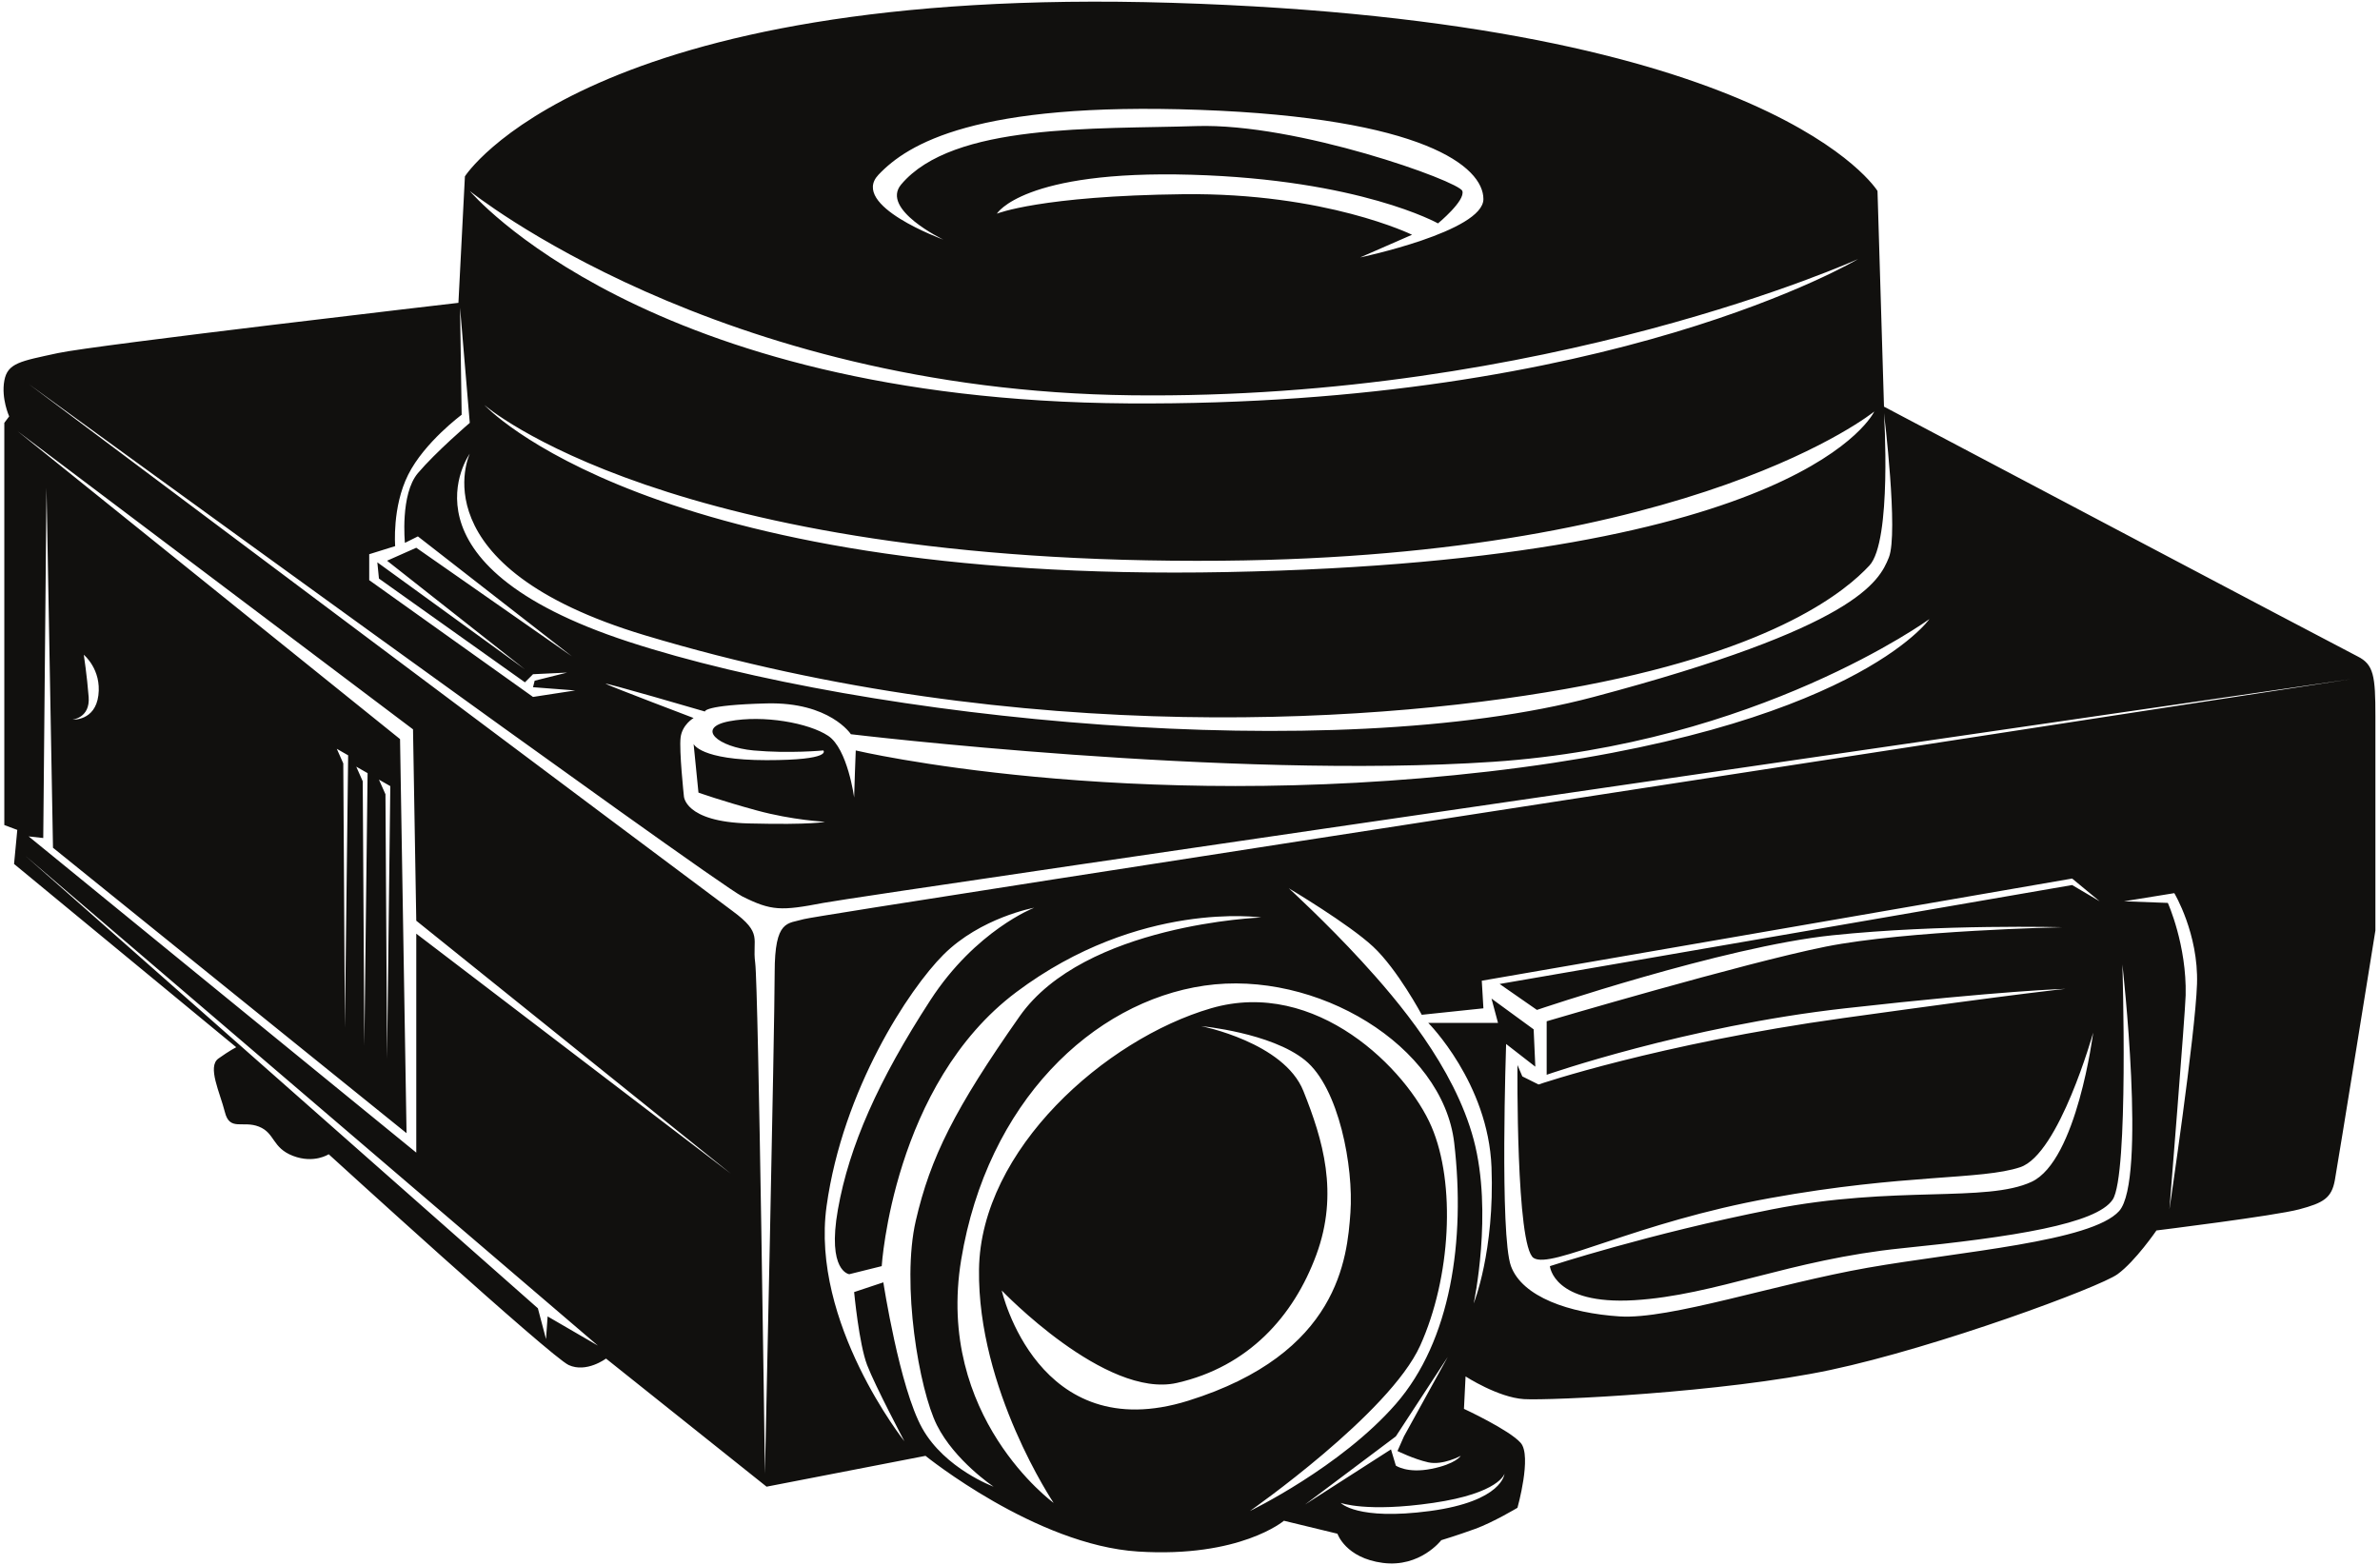 <?xml version="1.0" encoding="UTF-8"?>
<svg xmlns="http://www.w3.org/2000/svg" xmlns:xlink="http://www.w3.org/1999/xlink" width="543pt" height="357pt" viewBox="0 0 543 357" version="1.1">
<g id="surface1">
<path style=" stroke:none;fill-rule:nonzero;fill:rgb(6.886%,6.255%,5.791%);fill-opacity:1;" d="M 537.879 149.762 C 534.18 147.914 429.836 92.781 429.836 92.781 L 428.355 43.57 C 428.355 43.57 404.812 4.832 267.398 0.645 C 133.82 -3.426 106.07 40.238 106.07 40.238 L 104.59 69.098 C 104.59 69.098 21.707 78.719 13.199 80.566 C 4.688 82.418 1.723 82.789 0.984 86.863 C 0.246 90.934 2.094 95.004 2.094 95.004 L 0.984 96.48 L 0.984 188.246 L 3.945 189.355 L 3.207 197.125 L 53.895 238.938 C 53.895 238.938 52.414 239.68 49.828 241.523 C 47.238 243.379 50.195 249.297 51.305 253.734 C 52.414 258.176 55.379 255.594 59.082 257.059 C 62.781 258.539 62.039 261.875 66.848 263.73 C 71.66 265.574 74.992 263.355 74.992 263.355 C 74.992 263.355 125.684 309.613 129.754 311.457 C 133.82 313.312 138.262 309.977 138.262 309.977 L 174.895 339.207 L 211.156 332.172 C 211.156 332.172 236.316 352.523 259.629 354.004 C 282.941 355.484 292.93 346.98 292.93 346.98 L 305.141 349.941 C 305.141 349.941 306.984 355.484 315.5 356.598 C 324.016 357.703 328.824 351.418 328.824 351.418 C 328.824 351.418 332.523 350.305 336.59 348.824 C 340.664 347.344 346.211 344.023 346.211 344.023 C 346.211 344.023 349.547 332.172 346.949 329.215 C 344.359 326.254 334.004 321.449 334.004 321.449 L 334.371 314.051 C 334.371 314.051 341.77 318.855 347.695 319.23 C 353.613 319.594 393.203 317.75 417.621 312.574 C 442.051 307.383 479.043 293.699 483.117 290.727 C 487.191 287.77 491.996 280.746 491.996 280.746 C 491.996 280.746 519.012 277.41 524.562 275.93 C 530.109 274.453 531.961 273.348 532.699 269.273 C 533.438 265.211 541.953 212.293 541.953 212.293 C 541.953 212.293 541.953 172.699 541.953 163.453 C 541.953 154.203 541.578 151.613 537.879 149.762 Z M 171.934 171.227 C 180.078 171.969 187.844 171.227 187.844 171.227 C 187.844 171.227 190.062 173.441 174.895 173.441 C 159.727 173.441 158.246 169.742 158.246 169.742 L 159.355 180.844 C 159.355 180.844 164.535 182.699 172.672 184.918 C 180.816 187.137 188.215 187.5 188.215 187.5 C 188.215 187.5 185.625 188.246 170.82 187.879 C 156.023 187.508 156.023 181.582 156.023 181.582 C 156.023 181.582 154.914 171.227 155.281 168.262 C 155.652 165.305 158.246 163.824 158.246 163.824 C 158.246 163.824 139.738 156.797 138.262 156.055 C 136.781 155.312 160.836 162.344 160.836 162.344 C 160.836 162.344 160.465 160.863 174.895 160.492 C 189.324 160.125 194.133 167.523 194.133 167.523 C 194.133 167.523 280.352 177.883 340.66 173.816 C 400.973 169.746 440.195 141.254 440.195 141.254 C 440.195 141.254 422.801 166.41 339.551 176.039 C 256.301 185.656 195.242 171.227 195.242 171.227 C 195.242 171.227 194.871 180.844 194.871 181.957 C 194.871 181.957 193.395 170.855 188.953 167.891 C 184.516 164.934 174.156 163.082 166.383 164.562 C 158.613 166.043 163.793 170.48 171.934 171.227 Z M 429.836 94.262 C 429.836 94.262 433.172 121.645 430.945 127.195 C 428.723 132.742 423.543 143.105 363.602 159.016 C 303.66 174.926 197.836 164.191 143.445 146.434 C 89.051 128.676 107.18 103.512 107.18 103.512 C 107.18 103.512 94.922 129.266 147.145 144.953 C 233.359 170.855 316.98 164.934 361.383 156.426 C 405.785 147.914 421.32 134.594 426.5 129.043 C 431.691 123.496 429.836 94.262 429.836 94.262 Z M 427.617 93.891 C 427.617 93.891 412.074 127.934 279.98 130.523 C 147.883 133.113 110.512 92.41 110.512 92.41 C 110.512 92.41 152.324 129.043 278.871 127.934 C 387.031 126.984 427.617 93.891 427.617 93.891 Z M 200.426 39.871 C 207.086 32.836 222.625 23.219 273.691 25.066 C 324.754 26.918 338.441 38.02 338.441 45.422 C 338.441 52.82 310.32 58.738 310.32 58.738 L 322.156 53.562 C 322.156 53.562 302.547 43.941 269.992 44.309 C 237.426 44.68 227.438 48.75 227.438 48.75 C 227.438 48.75 233.359 38.762 271.836 39.871 C 310.32 40.98 328.082 50.969 328.082 50.969 C 328.082 50.969 334.371 45.789 333.633 43.57 C 332.891 41.352 295.887 28.027 272.953 28.766 C 250.008 29.508 217.445 28.027 205.605 42.09 C 200.816 47.777 215.227 54.672 215.227 54.672 C 215.227 54.672 193.766 46.898 200.426 39.871 Z M 258.145 90.191 C 352.875 91.305 423.918 59.109 423.918 59.109 C 423.918 59.109 367.676 92.781 257.406 92.043 C 147.145 91.305 107.18 43.57 107.18 43.57 C 107.18 43.57 163.426 89.082 258.145 90.191 Z M 84.238 126.453 L 90.16 124.605 C 90.16 124.605 89.422 115.723 93.121 108.32 C 96.824 100.922 105.328 94.633 105.328 94.633 L 104.961 70.211 L 107.18 96.48 C 107.18 96.48 99.41 103.141 95.344 107.953 C 91.27 112.762 92.383 123.863 92.383 123.863 L 95.344 122.387 L 130.492 149.762 L 94.973 124.977 L 88.312 127.934 L 119.762 152.723 L 86.09 128.305 L 86.457 132.004 L 119.762 155.684 L 121.609 153.832 L 129.383 153.461 L 121.984 155.312 L 121.609 156.797 L 131.23 157.535 L 121.609 159.016 L 84.238 132.371 Z M 124.941 300.359 L 124.574 305.535 L 122.719 298.504 L 5.797 195.273 L 136.41 307.02 Z M 94.973 213.031 L 94.973 262.988 L 6.535 190.836 L 9.867 191.207 L 10.609 111.281 L 12.09 193.426 L 92.754 258.551 L 91.27 168.633 L 3.945 98.332 L 94.23 166.41 L 94.973 210.074 L 166.754 267.793 Z M 20.227 159.016 C 19.855 154.203 19.117 149.395 19.117 149.395 C 19.117 149.395 23.188 152.723 22.445 158.645 C 21.707 164.562 16.527 164.191 16.527 164.191 C 16.527 164.191 20.598 163.824 20.227 159.016 Z M 76.84 170.852 L 79.43 172.336 L 78.691 234.5 L 78.32 174.18 Z M 81.281 174.926 L 83.867 176.402 L 83.129 238.562 L 82.758 178.258 Z M 86.457 177.883 L 89.047 179.363 L 88.312 241.523 L 87.941 181.219 Z M 210.414 325.891 C 205.234 316.637 201.535 292.586 201.535 292.586 L 194.871 294.805 C 194.871 294.805 195.984 306.641 197.836 311.457 C 199.688 316.273 206.344 328.848 206.344 328.848 C 206.344 328.848 184.887 301.84 188.586 275.191 C 192.285 248.559 207.422 225.648 215.227 217.848 C 223.734 209.34 235.945 207.113 235.945 207.113 C 235.945 207.113 222.629 212.246 212.266 228.203 C 200.367 246.531 193.734 261.512 191.176 275.93 C 188.648 290.148 193.766 290.727 193.766 290.727 L 201.164 288.887 C 201.164 288.887 203.754 247.441 231.879 226.359 C 259.996 205.27 287.75 209.34 287.75 209.34 C 287.75 209.34 247.418 210.812 232.617 231.902 C 217.816 252.996 212.266 264.094 208.938 278.527 C 205.605 292.961 209.676 317.012 213.746 325.148 C 217.816 333.289 226.695 339.207 226.695 339.207 C 226.695 339.207 215.598 335.133 210.414 325.891 Z M 228.547 294.441 C 228.547 294.441 252.227 319.23 268.512 315.531 C 284.789 311.832 295.148 300.359 300.324 286.289 C 305.508 272.23 301.809 260.031 297.367 248.922 C 292.93 237.824 274.055 234.125 274.055 234.125 C 274.055 234.125 289.969 235.605 297.742 241.898 C 305.508 248.18 308.84 266.312 308.102 276.672 C 307.359 287.031 305.508 308.859 271.098 319.594 C 236.688 330.328 228.547 294.441 228.547 294.441 Z M 285.16 344.762 C 285.16 344.762 316.98 322.555 324.016 307.02 C 331.043 291.469 332.152 270.012 326.598 257.059 C 321.055 244.117 300.324 223.027 276.273 230.062 C 252.227 237.082 223.734 262.25 223.363 289.625 C 222.992 317.012 240.387 342.906 240.387 342.906 C 240.387 342.906 213.375 323.293 219.297 287.406 C 225.215 251.516 249.27 228.582 274.797 224.883 C 300.324 221.172 329.191 238.562 331.781 260.77 C 334.371 282.965 331.043 305.902 318.461 320.336 C 305.883 334.77 285.16 344.762 285.16 344.762 Z M 297.742 343.281 L 318.461 327.734 L 330.305 309.613 L 320.312 327.734 L 318.836 331.07 C 318.836 331.07 322.535 332.91 325.855 333.652 C 329.191 334.395 333.262 332.172 333.262 332.172 C 333.262 332.172 332.152 334.027 326.598 335.133 C 321.055 336.246 318.461 334.395 318.461 334.395 L 317.355 330.695 Z M 343.25 336.246 C 343.25 336.246 342.879 342.531 326.234 344.762 C 309.582 346.98 305.883 342.906 305.883 342.906 C 305.883 342.906 311.801 345.125 326.973 342.906 C 342.141 340.688 343.25 336.246 343.25 336.246 Z M 483.492 276.309 C 477.199 283.332 447.23 285.551 426.137 289.25 C 405.047 292.961 380.992 301.098 369.52 300.359 C 358.055 299.617 347.324 295.918 344.73 288.887 C 342.141 281.852 343.621 238.199 343.621 238.199 L 350.285 243.379 L 349.906 234.863 L 340.289 227.84 L 341.77 233.383 L 325.855 233.383 C 325.855 233.383 339.551 247.078 340.289 266.312 C 341.031 285.551 336.223 297.398 336.223 297.398 C 336.223 297.398 340.664 276.672 336.223 260.031 C 331.781 243.379 318.836 228.203 310.691 219.328 C 302.547 210.449 294.043 202.676 294.043 202.676 C 294.043 202.676 307.727 210.812 313.281 215.992 C 318.836 221.172 324.379 231.539 324.379 231.539 L 338.441 230.062 L 338.07 223.766 L 472.762 200.453 L 479.043 205.641 L 472.762 201.934 L 342.141 224.508 L 350.652 230.426 C 350.652 230.426 393.207 215.992 418 213.406 C 442.789 210.812 470.539 211.555 470.539 211.555 C 470.539 211.555 435.016 212.293 416.52 215.992 C 398.012 219.691 352.875 233.02 352.875 233.02 L 352.875 245.223 C 352.875 245.223 384.691 234.125 420.957 230.062 C 457.219 225.984 471.281 225.621 471.281 225.621 C 471.281 225.621 463.137 226.359 420.582 232.281 C 378.035 238.199 351.023 247.441 351.023 247.441 L 347.324 245.598 L 346.211 243.004 C 346.211 243.004 345.84 284.445 349.906 287.031 C 353.984 289.625 373.227 278.891 403.938 273.348 C 434.645 267.793 452.039 269.273 460.914 266.312 C 469.801 263.355 477.562 235.605 477.562 235.605 C 477.562 235.605 473.863 264.836 463.508 269.648 C 453.148 274.453 432.434 270.391 404.305 275.93 C 376.18 281.484 353.613 288.887 353.613 288.887 C 353.613 288.887 354.355 297.766 372.855 296.66 C 391.352 295.543 408.375 287.406 433.906 284.809 C 459.438 282.227 478.305 279.266 482.008 273.711 C 485.707 268.168 484.227 220.066 484.227 220.066 C 484.227 220.066 489.777 269.273 483.492 276.309 Z M 501.25 224.508 C 500.883 235.98 494.957 275.93 494.957 275.93 C 494.957 275.93 498.57 230.93 498.66 227.102 C 498.934 215.633 494.594 206.012 494.594 206.012 L 484.598 205.641 L 496.07 203.785 C 496.07 203.785 501.621 213.031 501.25 224.508 Z M 183.406 209.711 C 179.707 210.812 176.742 209.711 176.742 221.922 C 176.742 234.125 174.523 336.246 174.523 336.246 C 174.523 336.246 173.043 225.246 172.301 219.691 C 171.562 214.148 174.156 213.031 167.121 207.859 C 160.094 202.676 6.535 87.602 6.535 87.602 C 6.535 87.602 162.684 201.195 169.344 204.523 C 176.004 207.859 178.223 207.859 187.844 206.012 C 197.465 204.152 536.398 154.945 536.398 154.945 C 536.398 154.945 187.105 208.594 183.406 209.711 "/>
</g>
</svg>
